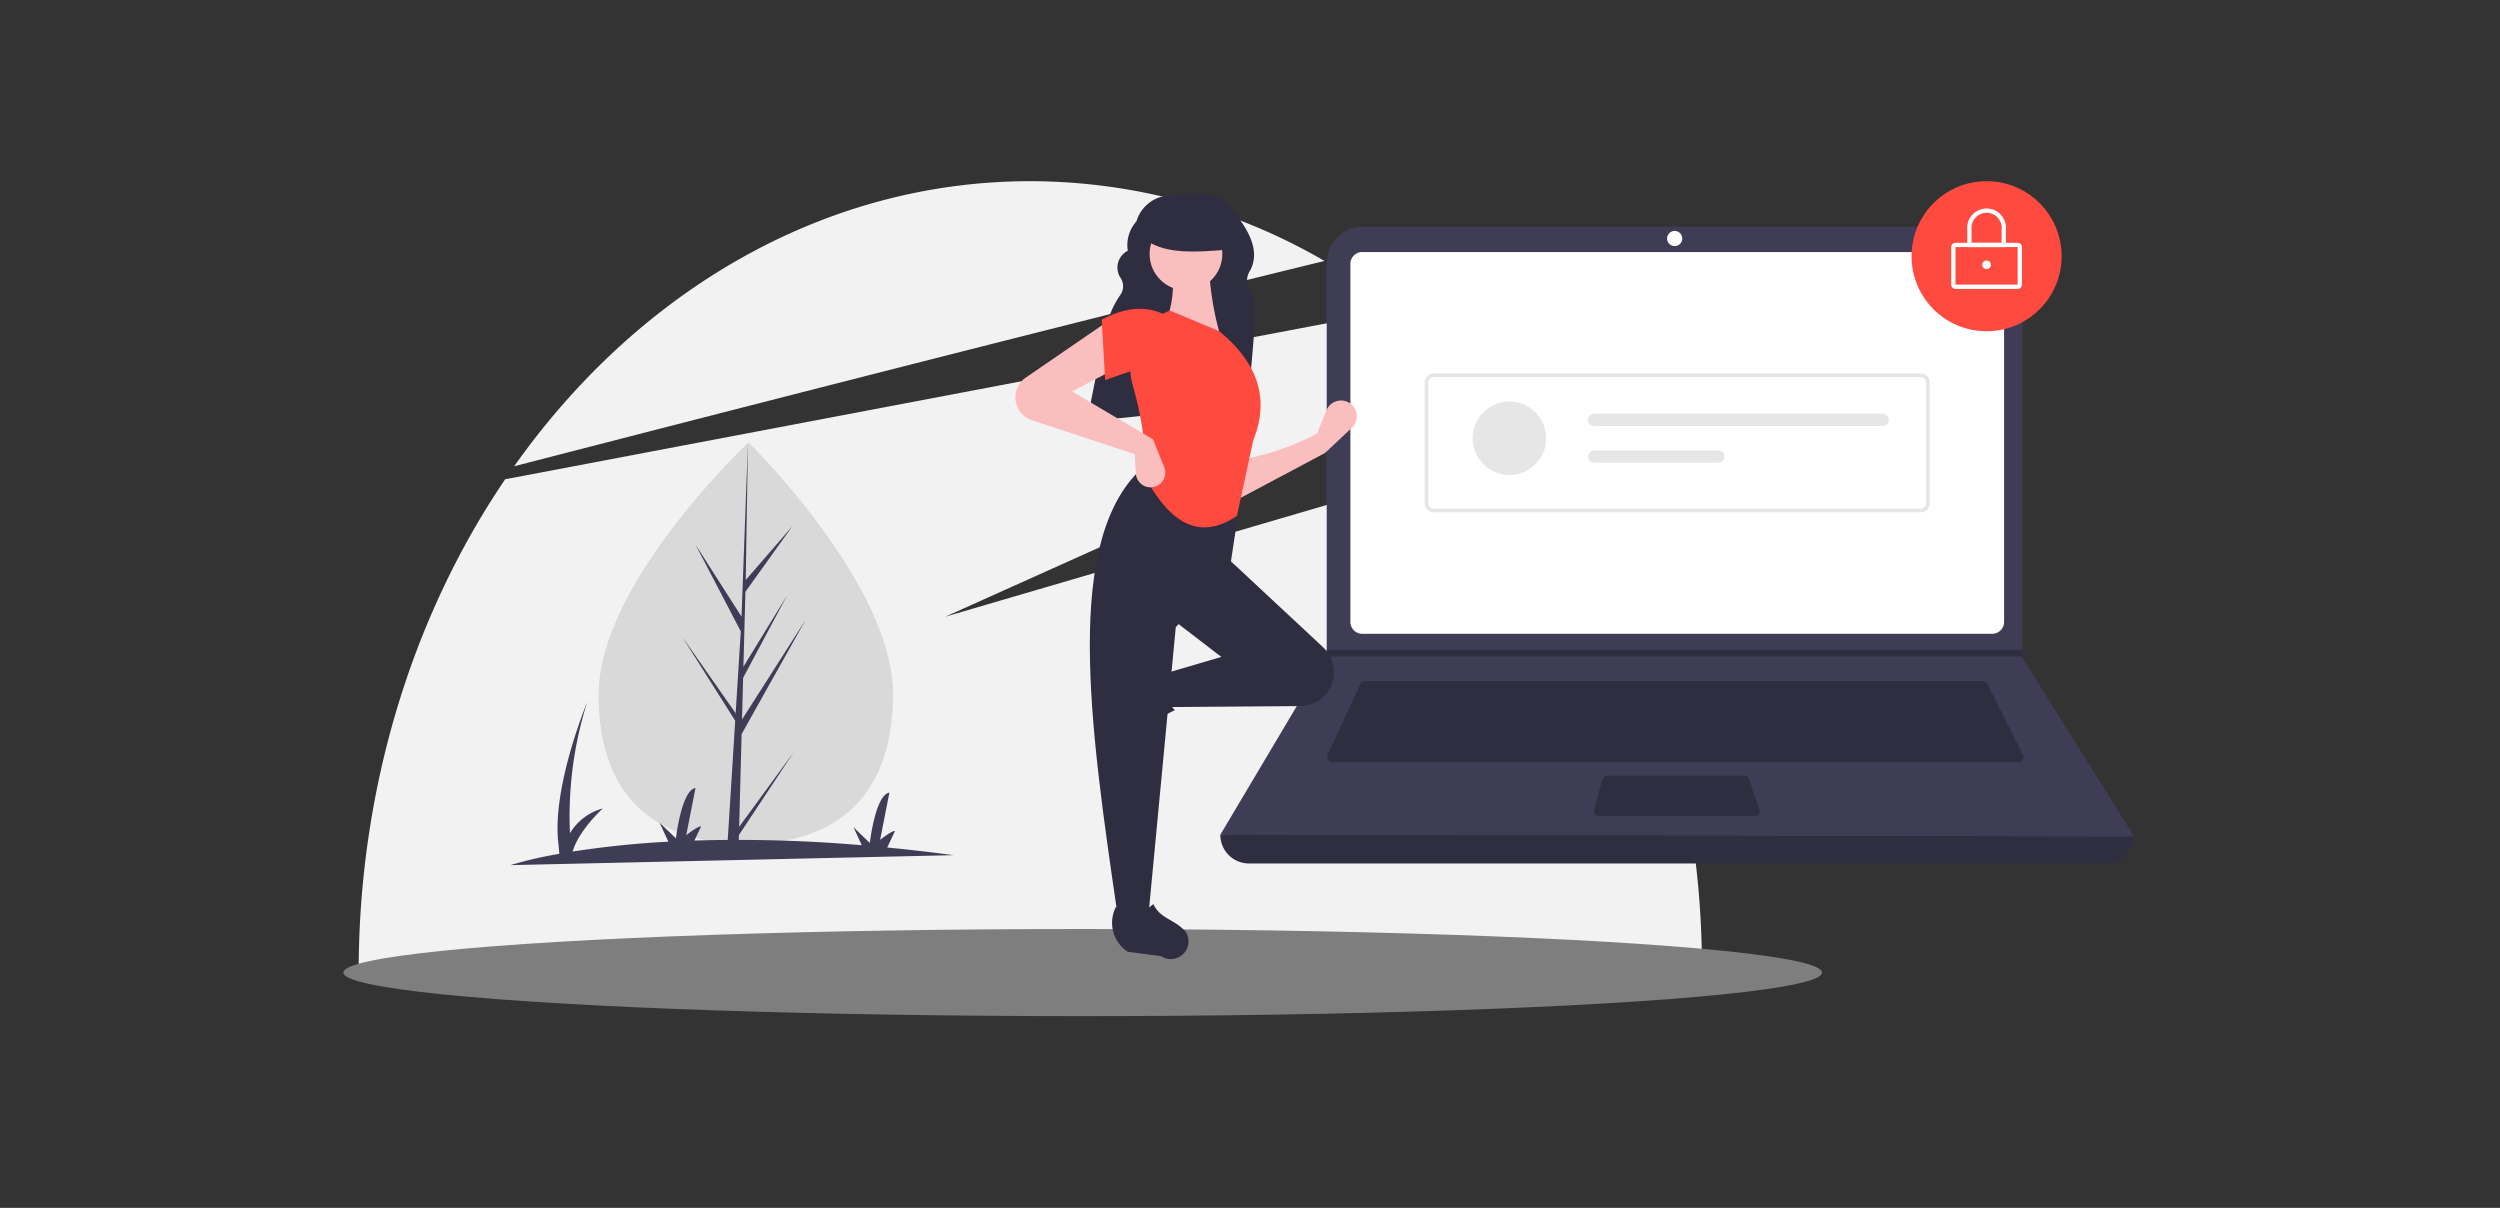 <svg xmlns="http://www.w3.org/2000/svg" xmlns:xlink="http://www.w3.org/1999/xlink" width="356" height="172" viewBox="0 0 356 172"><rect x="0" y="0" width="356" height="172" fill="#333333" stroke="none"/><defs><style>.a{fill:rgba(126,126,126,0.5);}.b{clip-path:url(#a);}.c{fill:#f2f2f2;}.d{fill:#d9d9d9;}.e{fill:#3f3d56;}.f{fill:#7e7e7e;}.g{fill:#2f2e41;}.h{fill:#fff;}.i{fill:#fe4a3f;}.j{fill:#e6e6e6;}.k{fill:#fbbebe;}</style><clipPath id="a"><rect class="a" width="356" height="172" transform="translate(16974 158)"/></clipPath></defs><g class="b" transform="translate(-16974 -158)"><g transform="translate(17022.896 183.8)"><path class="c" d="M280.446,425.909l-19.23,10.726,17.019-15a113.386,113.386,0,0,0-9.292-14.411l-83.4,24.43,75.329-33.867a99.565,99.565,0,0,0-10.939-9.827L122.863,412.085c-13.492,19.884-20.847,44.585-20.857,70.045H293.288a127.91,127.91,0,0,0-12.841-56.222Z" transform="translate(-99.825 -369.636)"/><path class="c" d="M332.681,318.361A83.558,83.558,0,0,0,290.79,307c-29.543,0-55.957,15.788-73.5,40.595C247.332,339.836,299.638,326.407,332.681,318.361Z" transform="translate(-192.969 -306.999)"/><path class="d" d="M41.919,35.717C42.03,51.5,32.685,57.08,21.11,57.161q-.4,0-.8,0-.8-.012-1.593-.062C8.262,56.429.1,50.693,0,36.012-.107,20.82,19.175,1.511,20.622.083h0L20.707,0S41.808,19.933,41.919,35.717Z" transform="translate(36.989 36.839) rotate(1)"/><path class="e" d="M63.108,23.626q-4.878-.827-9.382-1.42l1.187-2.3c-.4-.139-2.159,1.179-2.159,1.179L54.312,14.4c-2.013.243-3.037,7.064-3.037,7.064l-2.249-2.306,1.089,2.593a207.664,207.664,0,0,0-23.8-1.5l1.016-1.97c-.4-.139-2.159,1.179-2.159,1.179l1.558-6.681c-2.013.243-3.037,7.065-3.037,7.065l-2.249-2.306,1.153,2.746a133.744,133.744,0,0,0-13.683.929c1.028-3.069,4.519-5.987,4.519-5.987a7.813,7.813,0,0,0-4.8,3.36A53.807,53.807,0,0,1,11.744,0S6.233,11.992,6.936,20.041l.084,1.429A54.911,54.911,0,0,0,0,22.835Z" transform="matrix(0.999, -0.035, 0.035, 0.999, 22.993, 74.583)"/><path class="e" d="M8.615,54.751,16.2,43.987,8.6,55.927l-.012,1.23Q7.787,57.146,7,57.1l.715-15.8-.007-.122.014-.023.068-1.493L0,27.8,7.8,38.541l.022.316.54-11.936L1.683,14.655l6.748,10.17L8.907.082l0-.082V.081L8.939,19.59l6.51-7.78L8.922,21.27l-.1,10.685,6.06-10.3L8.81,33.526l-.055,5.941,8.8-14.334L8.735,41.54Z" transform="translate(48.702 37.044) rotate(1)"/><ellipse class="f" cx="105.279" cy="6.204" rx="105.279" ry="6.204" transform="translate(0 106.49)"/><g transform="translate(95.7 0)"><path class="g" d="M320.514,230.741c5.983-2.545,13.144,6.859,20.422,7.978.068-1.355,1.18-10.8.32-11.742a2.873,2.873,0,0,1-.32-3.569c1.608-3.1-.7-6.407-3.021-9.153a5.15,5.15,0,0,0-4.3-1.8l-4.308.308a5.159,5.159,0,0,0-4.581,3.688h0a5.04,5.04,0,0,0-1.233,4.182,2.691,2.691,0,0,0-1.107,3.757,2.159,2.159,0,0,1-.027,2.634c-.111.151-2.271,3.426-1.283,4.173,3.558,2.69,16.211,6.312,15.209,10.512-.478,2-18.521,2.977-18.638,3.355Z" transform="translate(-307.49 -210.728)"/><path class="g" d="M524.535,622.541H402.589a4.089,4.089,0,0,1-4.089-4.089h0a551.183,551.183,0,0,1,130.124,0h0a4.089,4.089,0,0,1-4.089,4.089Z" transform="translate(-369.324 -525.38)"/><path class="e" d="M528.624,321.206,398.5,320.966l15.081-25.375.072-.12V239.546a5.168,5.168,0,0,1,5.169-5.169H507.58a5.169,5.169,0,0,1,5.169,5.169v56.309Z" transform="translate(-369.324 -227.894)"/><path class="h" d="M485.3,250.957a1.686,1.686,0,0,0-1.684,1.684v50.991a1.686,1.686,0,0,0,1.684,1.684h89.716a1.686,1.686,0,0,0,1.684-1.684V252.64a1.686,1.686,0,0,0-1.684-1.684Z" transform="translate(-435.916 -240.866)"/><path class="g" d="M473.775,531.718a.724.724,0,0,0-.656.42l-4.647,10.1a.722.722,0,0,0,.655,1.023H566.85a.721.721,0,0,0,.645-1.044l-5.051-10.1a.718.718,0,0,0-.645-.4Z" transform="translate(-424.019 -460.534)"/><circle class="h" cx="1.082" cy="1.082" r="1.082" transform="translate(92.795 7.084)"/><path class="g" d="M644.914,593.619a.723.723,0,0,0-.7.534l-1.166,4.329a.721.721,0,0,0,.7.909h22.168a.721.721,0,0,0,.682-.958l-1.5-4.329a.722.722,0,0,0-.682-.485Z" transform="translate(-560.642 -508.966)"/><path class="g" d="M363.474,337.135v.962H264.306l.075-.12v-.842Z" transform="translate(-220.049 -270.401)"/><circle class="i" cx="10.684" cy="10.684" r="10.684" transform="translate(127.608 0)"/><path class="h" d="M883.821,244.256h-8.853a.611.611,0,0,1-.61-.611V238.3a.611.611,0,0,1,.61-.611h8.853a.611.611,0,0,1,.61.611v5.342a.611.611,0,0,1-.61.611Zm-8.853-5.953v5.342h8.853V238.3Z" transform="translate(-741.102 -228.916)"/><path class="h" d="M896.433,207.816h-5.495v-2.442a2.763,2.763,0,1,1,5.495,0Zm-4.884-.611h4.274v-1.832a2.156,2.156,0,1,0-4.274,0Z" transform="translate(-755.392 -198.429)"/><circle class="h" cx="0.611" cy="0.611" r="0.611" transform="translate(137.682 11.295)"/><path class="j" d="M602.9,350.209H533.563a1.286,1.286,0,0,1-1.284-1.284v-17.2a1.286,1.286,0,0,1,1.284-1.284H602.9a1.285,1.285,0,0,1,1.284,1.284v17.2A1.285,1.285,0,0,1,602.9,350.209Zm-69.336-19.254a.771.771,0,0,0-.77.77v17.2a.771.771,0,0,0,.77.77H602.9a.771.771,0,0,0,.77-.77v-17.2a.771.771,0,0,0-.77-.77Z" transform="translate(-473.993 -303.055)"/><circle class="j" cx="5.23" cy="5.23" r="5.23" transform="translate(65.113 31.38)"/><path class="j" d="M640.069,356.8a.872.872,0,1,0,0,1.743h41.1a.872.872,0,0,0,0-1.743Z" transform="translate(-557.646 -323.682)"/><path class="j" d="M640.069,380.842a.872.872,0,1,0,0,1.744h17.683a.872.872,0,0,0,0-1.744Z" transform="translate(-557.646 -342.489)"/><path class="k" d="M420.353,355.593l-12.817,6.814-.162-5.679a37.958,37.958,0,0,0,11.844-3.894l1.34-3.312a2.245,2.245,0,0,1,3.816-.583h0a2.245,2.245,0,0,1-.2,3.061Z" transform="translate(-376.266 -316.887)"/><path class="g" d="M322.779,532.369h0a2.518,2.518,0,0,1,.32-2.037l2.816-4.321a4.92,4.92,0,0,1,6.383-1.684h0c-1.183,2.014-1.018,3.781.409,5.317a25.593,25.593,0,0,0-6.079,4.144,2.519,2.519,0,0,1-3.848-1.418Z" transform="translate(-310.01 -454.32)"/><path class="g" d="M384.768,469.242h0a4.831,4.831,0,0,1-4.106,2.346l-18.7.142-.811-4.705,8.274-2.434-6.976-5.354,7.625-8.923,13.85,12.909A4.832,4.832,0,0,1,384.768,469.242Z" transform="translate(-340.098 -396.843)"/><path class="g" d="M321.447,454.75h-4.381c-3.933-26.96-7.937-54,3.894-64.086l13.953,2.271-1.785,11.844-7.788,8.923Z" transform="translate(-302.508 -350.173)"/><path class="g" d="M336.685,685.376h0a2.518,2.518,0,0,1-2.037-.32l-4.756-.639a4.921,4.921,0,0,1-1.684-6.383h0c2.014,1.183,3.781,1.018,5.317-.409,1.085,2.191,2.872,2.057,4.58,3.9a2.519,2.519,0,0,1-1.418,3.848Z" transform="translate(-313.895 -574.692)"/><path class="k" d="M370,267.65l-8.112-1.947a14.028,14.028,0,0,0,.811-9.086l5.516-.162A42.351,42.351,0,0,0,370,267.65Z" transform="translate(-340.681 -245.168)"/><path class="i" d="M354.8,318.483c-5.905,4.024-10.078.138-13.262-5.859.442-3.669-.274-8.06-1.6-12.831a8.734,8.734,0,0,1,5.332-10.532h0l6.976,2.92c5.924,4.829,7.09,10.059,4.867,15.575Z" transform="translate(-323.253 -270.835)"/><path class="k" d="M278.976,302.624l-6.49,3.407,11.519,6.814,1.6,3.954a2.1,2.1,0,0,1-1.26,2.77h0a2.1,2.1,0,0,1-2.777-1.859l-.162-2.755-14.641-4.832a3.423,3.423,0,0,1-2.148-2.091h0a3.423,3.423,0,0,1,1.284-3.983l11.773-8.077Z" transform="translate(-264.418 -276.086)"/><path class="i" d="M329.644,297.114c-2.707-1.186-5.168.1-8.274,1.136l-.487-8.6c3.085-1.644,6.026-2.087,8.761-.811Z" transform="translate(-308.596 -269.927)"/><circle class="k" cx="5.179" cy="5.179" r="5.179" transform="translate(19.106 5.188)"/><path class="g" d="M363.033,232.514c-5.128.5-8.973.543-11.533-1.09v-3.558h11.1Z" transform="translate(-332.551 -222.8)"/></g></g></g></svg>